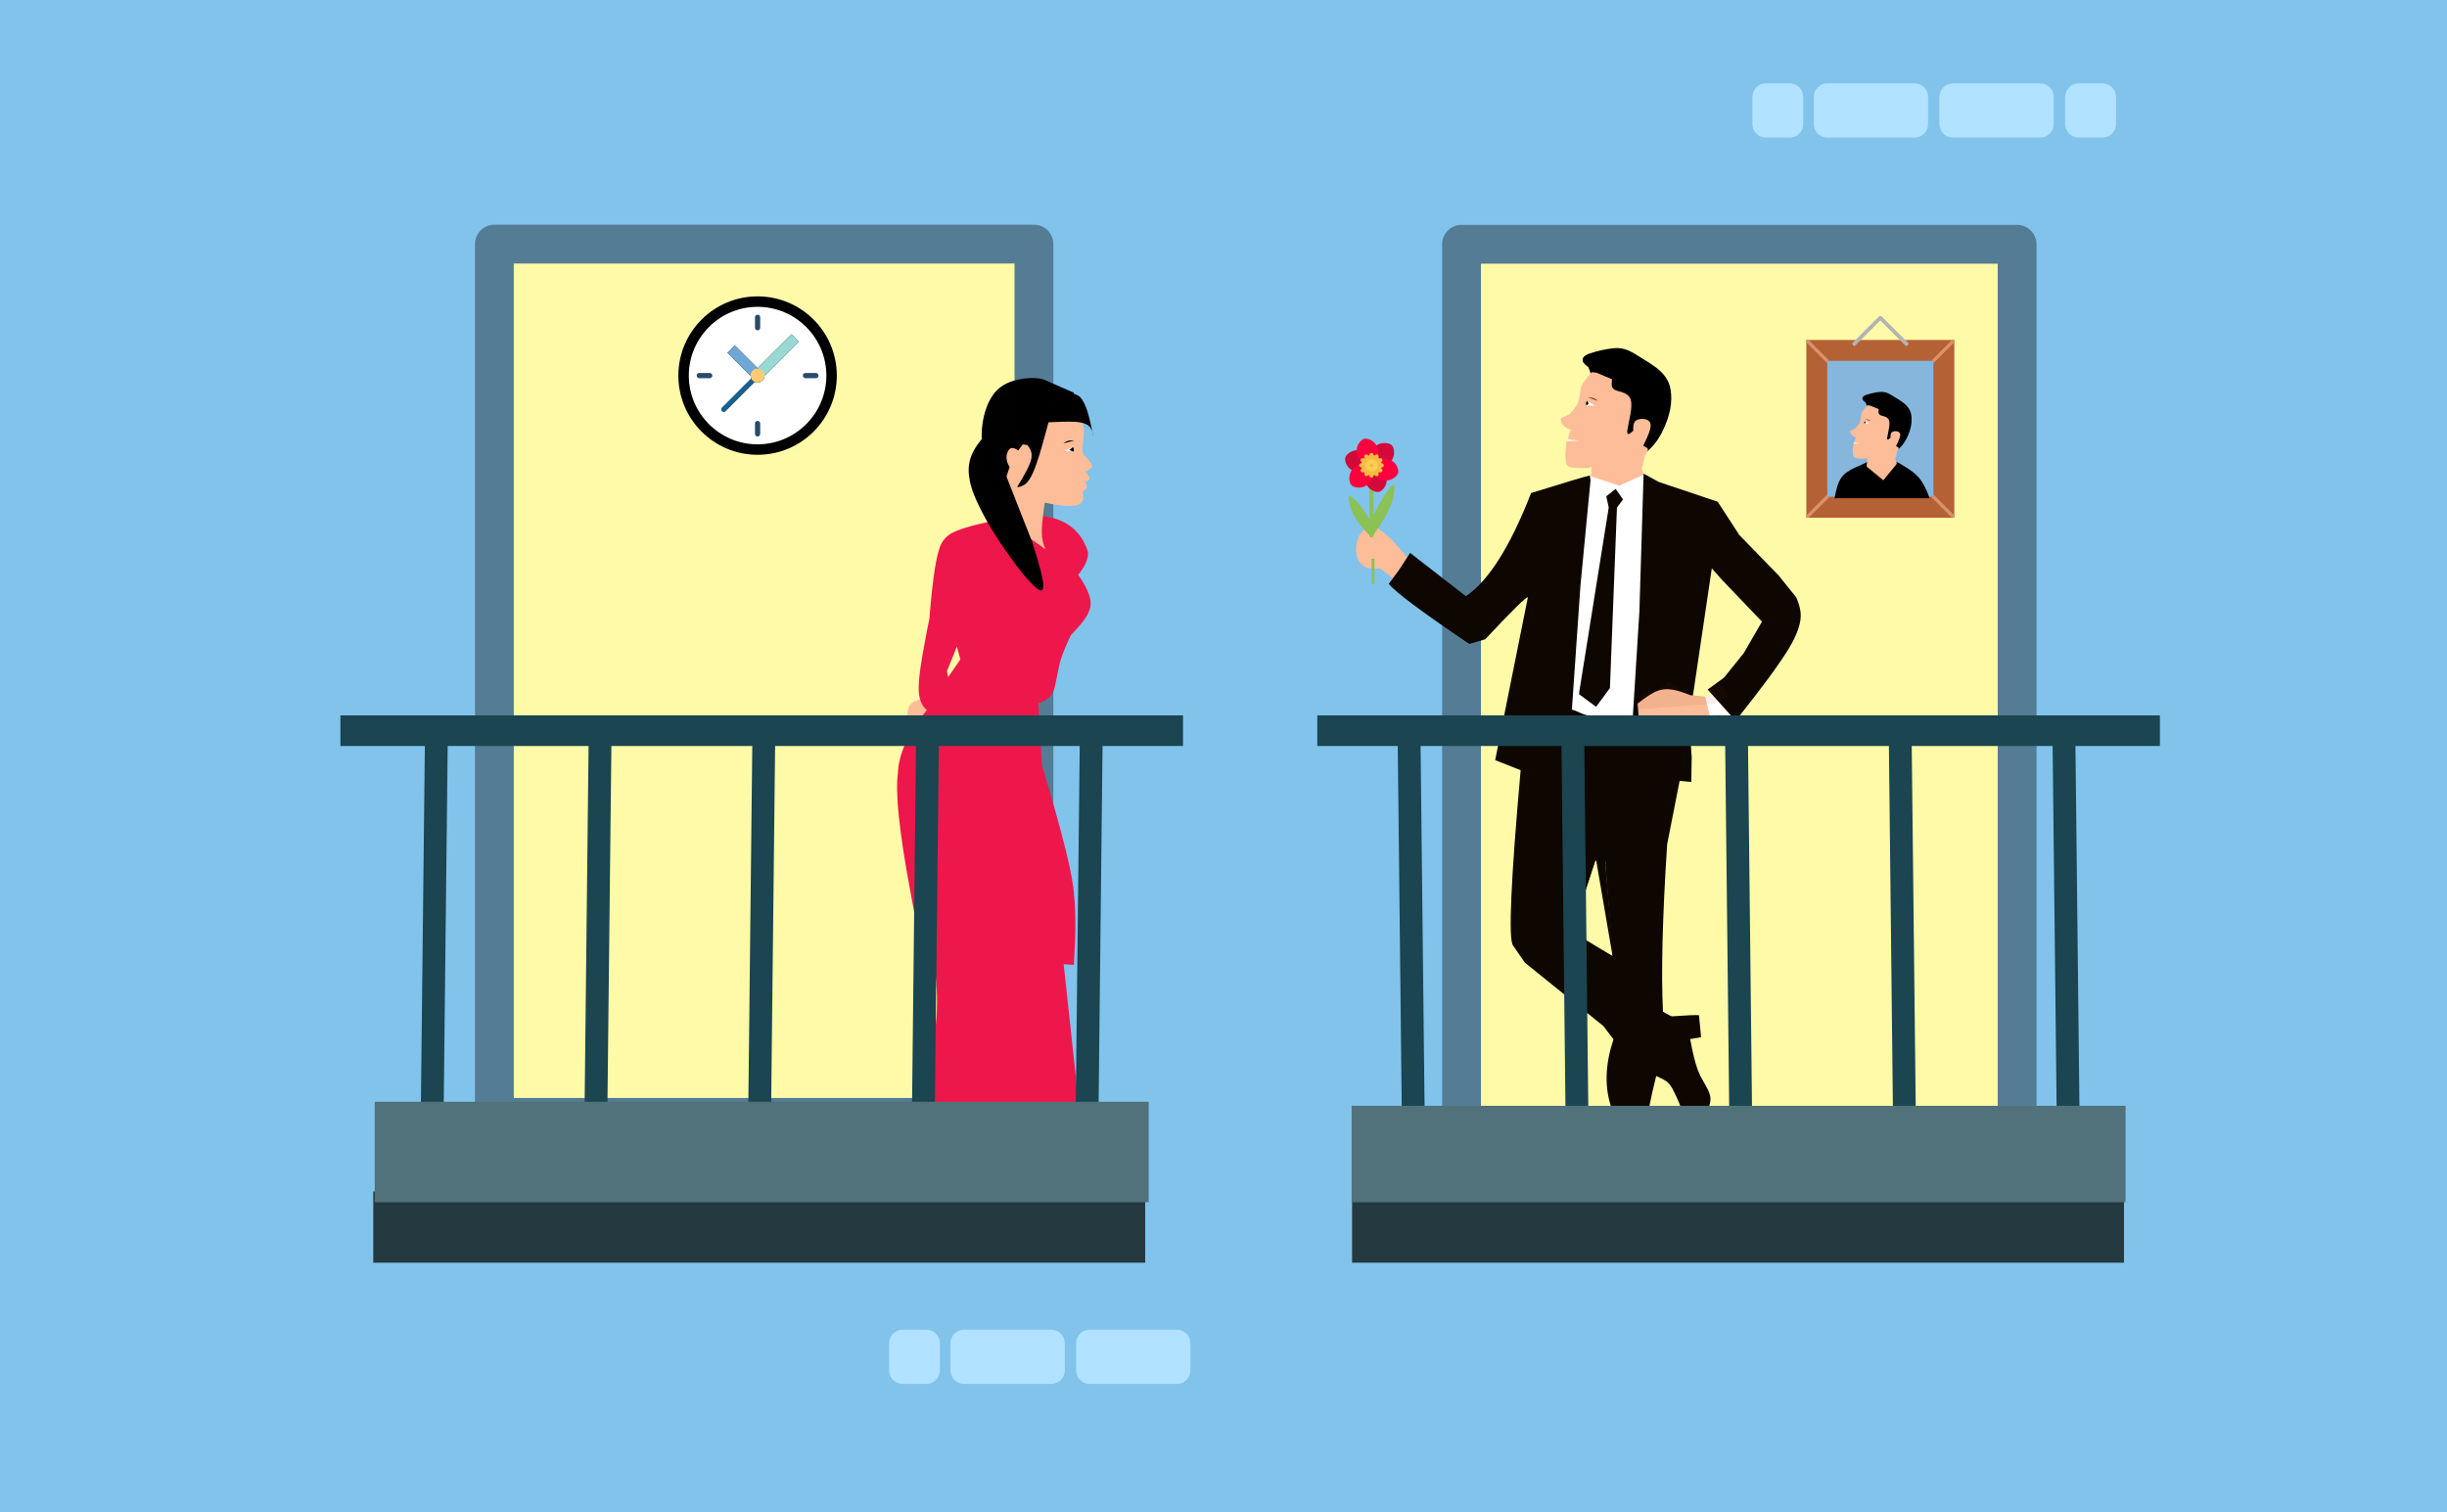 <?xml version="1.0" encoding="utf-8"?>
<svg xmlns="http://www.w3.org/2000/svg" xmlns:xlink="http://www.w3.org/1999/xlink" version= "1.1" width="1618px" height="1000px" viewBox="-449 211 1618 1000">
<rect x="-449" y="211" width="1618" height="1000" fill="#333333" stroke="none"/>
<g id="layer1">
<g style="fill:rgb(129,195,235); fill-opacity:1.0; stroke-linejoin: miter">
<path d="M-449.001,209.875C-449.299,209.875,-449.585,209.994,-449.796,210.204C-450.006,210.415,-450.125,210.701,-450.125,210.999L-450.124,1211.0C-450.124,1211.621,-449.621,1212.124,-449.0,1212.124L1169.001,1212.125C1169.299,1212.125,1169.585,1212.006,1169.795,1211.795C1170.006,1211.585,1170.125,1211.299,1170.125,1211.001L1170.124,211.0C1170.124,210.379,1169.621,209.876,1169.0,209.876L-449.001,209.875 Z"/>
</g>
<g style="fill:rgb(255,250,168); fill-opacity:1.0; stroke-linejoin: miter">
<path d="M526.965,382.266L700.588,382.267L874.212,382.267Q874.212,692.056,874.212,1001.845Q700.588,1001.845,526.965,1001.846Q526.965,692.056,526.965,382.266"/>
</g>
<g style="fill:rgb(180,97,53); fill-opacity:1.0; stroke-linejoin: miter">
<path d="M745.377,435.833L745.377,553.402L843.238,553.402L843.238,435.833L745.377,435.833 Z"/>
</g>
<g style="fill:rgb(135,182,221); fill-opacity:1.0; stroke-linejoin: miter">
<path d="M759.208,449.663L759.208,539.571L829.407,539.572L829.407,449.663L759.208,449.664 Z"/>
</g>
<g style="fill:rgb(0,0,0); fill-opacity:1.0; stroke-linejoin: miter">
<path d="M785.976,516.267L785.64,516.456Q784.142,517.302,782.772,517.949Q776.44,520.666,774.641,521.706Q771.155,523.768,769.974,525.157Q767.546,527.731,766.298,531.386Q765.189,534.368,764.004,540.477L826.88,540.453Q824.006,532.285,820.406,527.625Q816.758,522.995,808.348,518.245Q807.075,517.501,805.792,516.764L785.976,516.267"/>
</g>
<g style="fill:rgb(255,250,168); fill-opacity:1.0; stroke-linejoin: miter">
<path d="M228.281,382.266L54.657,382.266L-118.967,382.265Q-118.967,692.055,-118.967,1001.845Q54.657,1001.845,228.281,1001.844Q228.281,692.055,228.281,382.266"/>
</g>
<g style="fill:rgb(84,124,149); fill-opacity:1.0; stroke-linejoin: miter">
<path d="M-122.109,359.597L-122.109,359.597L234.654,359.598C241.743,359.598,247.49,365.345,247.49,372.434L247.49,372.434L247.49,949.944C247.49,957.033,241.743,962.78,234.654,962.78L234.654,962.78L-122.109,962.781C-125.513,962.781,-128.778,961.429,-131.186,959.022C-133.593,956.614,-134.945,953.349,-134.945,949.945L-134.945,949.945L-134.945,372.433C-134.945,369.029,-133.593,365.764,-131.186,363.356C-128.778,360.949,-125.513,359.597,-122.109,359.597L-122.109,359.597 M-122.109,385.269L-109.273,372.433L-109.273,949.945L-122.109,937.109L234.654,937.108L221.817,949.944L221.817,372.434L234.654,385.27L-122.109,385.269 Z"/>
</g>
<g style="fill:rgb(84,124,149); fill-opacity:1.0; stroke-linejoin: miter">
<path d="M517.38,359.725L517.38,359.725L884.752,359.726C891.842,359.726,897.588,365.473,897.588,372.562L897.588,372.562L897.588,973.67C897.588,980.759,891.842,986.506,884.752,986.506L884.752,986.506L517.38,986.507C513.976,986.507,510.711,985.155,508.303,982.748C505.896,980.341,504.544,977.076,504.544,973.671L504.544,973.671L504.544,372.561C504.544,369.157,505.896,365.892,508.303,363.484C510.711,361.077,513.976,359.725,517.38,359.725L517.38,359.725 M517.38,385.397L530.216,372.561L530.216,973.671L517.38,960.835L884.752,960.834L871.916,973.67L871.916,372.562L884.752,385.398L517.38,385.397 Z"/>
</g>
<g style="fill:rgb(36,58,64); fill-opacity:1.0; stroke-linejoin: miter">
<path d="M-202.189,998.931L53.017,998.931L308.222,998.932Q308.222,1022.505,308.222,1046.078Q53.017,1046.079,-202.189,1046.079Q-202.189,1022.505,-202.189,998.931"/>
</g>
<g style="fill:rgb(36,58,64); fill-opacity:1.0; stroke-linejoin: miter">
<path d="M445.011,998.931L700.217,998.931L955.423,998.932Q955.423,1022.505,955.423,1046.078Q700.217,1046.079,445.011,1046.079Q445.011,1022.505,445.011,998.931"/>
</g>
<g style="fill:rgb(0,0,0); fill-opacity:0.996; stroke-linejoin: miter">
<path d="M225.284,568.68L213.693,537.786Q201.422,517.922,200.448,505.348Q199.388,495.817,201.582,486.24Q202.309,483.13,203.382,480.263L204.54,477.487Q205.784,474.787,207.363,472.515Q214.423,462.017,231.796,461.029Q236.767,460.767,240.856,461.868L261.157,470.748L225.284,568.68"/>
</g>
<g style="fill:rgb(83,150,190); fill-opacity:0.996; stroke-linejoin: miter">
<path d="M159.468,313.628L159.467,313.628L159.467,313.629L159.467,313.628L159.468,313.628L159.467,313.628L159.467,313.629Q159.467,313.628,159.468,313.628"/>
</g>
<g style="fill:rgb(253,189,153); fill-opacity:1.0; stroke-linejoin: miter">
<path d="M486.677,585.99L484.301,583.071Q473.595,569.872,468.406,565.316Q461.841,559.365,457.768,559.538Q455.7,559.649,454.864,560.118Q453.758,560.594,452.811,561.382Q449.957,563.897,448.644,567.862Q445.951,577.056,450.482,583.365Q452.236,585.828,455.467,586.699Q457.78,587.416,463.539,586.822L478.544,598.585L486.677,585.99 Z"/>
</g>
<g style="fill:rgb(0,0,0); fill-opacity:1.0; stroke-linejoin: miter">
<path d="M617.791,441.3Q623.434,440.782,627.771,442.806Q629.829,443.695,632.645,445.405Q643.407,451.977,644.727,453.092Q654.221,459.699,655.599,468.56Q657.741,481.021,650.273,496.233Q644.45,508.403,631.842,515.371L604.191,461.593L601.277,453.855Q597.604,451.188,597.472,449.52Q597.082,446.735,601.457,444.992Q609.781,442.166,617.726,441.305 Z"/>
</g>
<g style="fill:rgb(253,189,153); fill-opacity:1.0; stroke-linejoin: miter">
<path d="M603.52,457.107L606.7,457.531L616.95,461.814Q616.09,466.637,617.787,468.109Q618.438,468.767,619.433,469.158Q625.127,470.793,625.856,471.36Q627.742,472.377,628.617,473.878Q629.884,475.831,629.643,480.103Q629.727,482.463,627.063,495.268Q626.773,497.449,627.334,497.895Q627.975,498.61,631.006,495.77Q630.482,489.738,633.555,488.668Q636.3,487.567,639.18,488.303Q641.857,489.121,642.304,491.193Q643.383,494.191,637.512,505.841Q640.858,507.251,640.643,508.311Q640.824,509.218,638.8,512.113L636.571,521.002L638.406,526.824L622.423,546.419L602.539,530.113L603.408,519.553Q602.573,521.143,591.211,520.266Q587.027,519.766,586.555,517.069L585.923,511.273L586.772,503.707L589.606,495.288Q582.951,492.695,582.954,488.132Q583.081,487.573,583.846,487.118Q585.249,486.804,588.729,484.972Q591.781,481.774,592.933,479.971Q594.276,477.94,594.916,475.606Q595.454,474.044,596.146,468.229Q596.429,466.893,596.956,465.77Q598.063,463.178,603.444,457.194 Z"/>
</g>
<g style="fill:rgb(255,255,255); fill-opacity:1.0; stroke-linejoin: miter">
<path d="M601.832,525.653L621.722,532.199L638.709,524.466L662.13,541.233L664.748,644.297L643.533,709.248L607.413,715.435L561.093,690.033L572.742,577.993L591.332,535.81L601.789,525.694 Z"/>
</g>
<g style="fill:rgb(255,255,255); fill-opacity:1.0; stroke-linejoin: miter">
<path d="M674.399,671.772L680.349,671.648L687.477,669.321L698.705,684.247L692.072,684.514L689.062,683.077L677.119,687.146L674.4,671.778 Z"/>
</g>
<g style="fill:rgb(14,7,1); fill-opacity:1.0; stroke-linejoin: miter">
<path d="M605.818,780.095L590.489,827.093L617.375,843.395L612.451,780.422L606.446,780.085 M602.686,528.673L602.686,528.675L602.686,528.675L601.027,545.986L596.026,598.205L590.368,680.262C597.282,682.039,599.698,687.343,627.494,686.312L653.501,686.995L670.435,682.44L653.34,769.414C650.222,817.861,649.309,854.76,650.601,880.11L656.378,883.259C648.663,911.486,643.61,931.833,641.22,944.297C636.942,949.167,628.56,948.499,616.074,942.294C611.883,929.183,612.476,914.526,617.853,898.323L611.223,889.58L559.238,847.585L551.439,836.286C548.288,832.234,549.966,793.591,556.47,720.359L539.638,713.698L561.264,605.976C560.319,605.458,550.902,614.73,533.014,633.793L522.49,636.846C491.328,615.808,473.593,602.563,469.287,597.109L475.742,588.367L483.395,576.662L520.268,605.274C535.19,595.261,549.564,572.523,563.389,537.059C586.069,530.002,599.017,526.126,602.233,525.428L602.686,528.673L602.686,528.675 Z"/>
</g>
<g style="fill:rgb(14,7,1); fill-opacity:1.0; stroke-linejoin: miter">
<path d="M637.752,524.188L647.804,529.734L686.769,542.803L701.058,564.801L727.051,591.56L738.652,605.962C740.328,609.649,741.258,612.992,741.584,615.975C742.268,622.233,739.647,630.137,733.813,639.844C728.08,649.382,716.433,665.361,698.636,687.642L680.124,667.003L690.887,659.204L703.996,642.943L716.041,622.11L689.25,594.071L682.872,586.848L669.53,676.869L650.679,674.323L630.065,694.194L634.996,615.359L636.306,572.425L637.772,524.389 Z"/>
</g>
<g style="fill:rgb(14,7,1); fill-opacity:1.0; stroke-linejoin: miter">
<path d="M605.363,778.164L608.772,780.046L608.772,780.047L605.818,780.095L605.8,780.15L597.474,805.677L605.35,778.211L605.363,778.164 Z"/>
</g>
<g style="fill:rgb(14,7,1); fill-opacity:1.0; stroke-linejoin: miter">
<path d="M612.587,782.152L614.018,782.944L616.821,836.315L612.587,782.152 Z"/>
</g>
<g style="fill:rgb(14,7,1); fill-opacity:1.0; stroke-linejoin: miter">
<path d="M609.229,838.716L617.195,843.429L617.266,844.79L609.229,838.716 Z"/>
</g>
<g style="fill:rgb(14,7,1); fill-opacity:1.0; stroke-linejoin: miter">
<path d="M610.486,758.889L618.424,850.028L605.739,776.012Q595.03,814.589,592.537,823.412Q588.754,836.871,588.606,836.997Q588.455,837.112,592.411,822.024Q595.156,811.521,605.256,773.457L605.288,773.376L605.755,775.947L610.477,758.924 Z"/>
</g>
<g style="fill:rgb(253,189,153); fill-opacity:1.0; stroke-linejoin: miter">
<path d="M633.822,676.327Q642.232,669.611,646.897,667.973Q651.686,666.042,657.63,667.232Q661.387,667.894,668.859,670.792L678.398,671.619L681.897,685.552L662.634,694.605L643.029,695.824L634.737,687.454L633.824,676.356 Z"/>
</g>
<g style="fill:rgb(14,7,1); fill-opacity:1.0; stroke-linejoin: miter">
<path d="M619.302,534.326L624.149,541.291L620.155,546.716L615.515,666.031L606.375,678.43L595.006,670.029L614.713,546.637L613.1,539.202L619.243,534.372 Z"/>
</g>
<g style="fill:rgb(14,7,1); fill-opacity:1.0; stroke-linejoin: miter">
<path d="M654.54,883.246Q672.009,882.026,674.382,882.4L675.796,896.923L668.556,898.166Q671.117,911.759,673.3,917.676Q674.325,920.569,675.481,922.846L680.351,931.682Q681.252,933.551,681.659,935.275Q682.867,939.448,679.745,945.884Q679.97,946.388,668.564,964.355Q666.68,967.022,664.279,965.447Q661.751,963.543,661.448,960.339Q661.364,959.335,661.659,957.847Q663.426,951.467,663.365,950.633Q663.619,948.482,663.089,945.991Q662.473,942.098,657.045,931.334Q654.964,927.499,652.595,925.941Q651.664,925.283,650.514,924.685Q645.301,922.236,644.141,921.515Q641.89,920.256,638.006,917.734L654.51,883.31 Z"/>
</g>
<g style="fill:rgb(14,7,1); fill-opacity:1.0; stroke-linejoin: miter">
<path d="M620.65,930.924L636.836,943.839Q639.99,951.378,641.343,961.425Q642.829,972.446,641.647,978.418Q640.165,986.897,630.843,990Q625.223,991.855,620.779,991.122Q617.255,990.503,615.929,987.291Q613.802,983.069,615.133,968.067Q615.669,961.422,617.468,946.791L620.648,930.936 Z"/>
</g>
<g style="fill:rgb(14,7,1); fill-opacity:1.0; stroke-linejoin: miter">
<path d="M668.25,693.196L669.585,711.587L669.311,728.174L636.984,725.041L668.22,693.226 Z"/>
</g>
<g style="fill:rgb(125,53,7); fill-opacity:0.075; stroke-linejoin: miter">
<path d="M660.687,665.251Q659.754,665.941,666.185,669.02L661.558,666.479L670.41,670.927L678.398,671.619L678.415,671.688L680.349,671.648L683.398,670.652L680.124,667.003L687.26,661.832L687.262,661.833Q690.132,665.313,693.426,671.812L684.254,676.274L633.93,680.133L633.936,676.661L637.652,668.513Q641.218,669.831,640.132,670.17Q650.972,666.382,653.993,661.886L657.468,663.939 Z"/>
</g>
<g style="fill:rgb(255,255,255); fill-opacity:0.996; stroke-linejoin: miter">
<path d="M600.494,476.052L600.494,476.053L599.843,479.141Q602.688,479.232,605.531,479.322L600.494,476.052 Z"/>
</g>
<g style="fill:rgb(0,0,0); fill-opacity:0.996; stroke-linejoin: miter">
<path d="M600.591,476.034L600.491,476.143Q600.183,476.467,599.948,476.813Q599.771,477.107,599.757,477.172Q599.707,477.295,599.679,477.424Q599.652,477.555,599.647,477.691L599.647,477.829Q599.652,477.968,599.673,478.112Q599.721,478.47,599.932,479.151L601.398,477.954L600.591,476.034 Z"/>
</g>
<g style="fill:rgb(0,0,0); fill-opacity:0.996; stroke-linejoin: miter">
<path d="M616.713,455.332L616.713,455.333L616.713,455.332L616.713,455.333 Z"/>
</g>
<g style="fill:rgb(134,54,8); fill-opacity:0.996; stroke-linejoin: miter">
<path d="M600.835,473.749L601.208,473.775Q602.337,473.847,603.367,473.989Q604.493,474.171,604.983,474.376Q605.52,474.57,606.108,474.976Q606.206,475.034,606.619,475.377Q606.864,475.583,607.389,476.1L600.835,473.749 Z"/>
</g>
<g style="fill:rgb(134,54,8); fill-opacity:0.996; stroke-linejoin: miter">
<path d="M607.436,465.567L607.436,465.568L607.436,465.568L607.436,465.567 Z"/>
</g>
<g style="fill:rgb(255,255,255); fill-opacity:0.996; stroke-linejoin: miter">
<path d="M587.621,501.187L587.107,502.713Q590.152,502.698,595.511,502.356Q592.231,502.132,590.628,501.891Q589.05,501.632,588.802,501.544Q588.235,501.405,587.739,501.228Q587.689,501.21,587.641,501.192Q587.634,501.189,587.628,501.187 Z"/>
</g>
<g style="fill:rgb(253,189,153); fill-opacity:1.0; stroke-linejoin: miter">
<path d="M454.682,560.473L455.609,561.374Q458.49,564.053,460.482,566.934Q461.112,567.903,461.546,568.915L461.918,569.942L462.166,570.996L462.278,572.082Q462.316,574.831,460.906,577.908Q459.141,581.749,455.651,586.921L450.47,577.057L454.682,560.473 Z"/>
</g>
<g>
<g style="fill:rgb(26,69,81); fill-opacity:1.0; stroke-linejoin: miter">
<path d="M490.186,692.704L490.186,692.704L493.073,954.153C493.119,958.321,489.777,961.736,485.61,961.783C481.442,961.829,478.026,958.487,477.98,954.32L477.98,954.32L475.094,692.871C475.048,688.703,478.389,685.287,482.556,685.241C486.724,685.195,490.14,688.537,490.186,692.704 Z"/>
</g>
<g style="fill:rgb(26,69,81); fill-opacity:1.0; stroke-linejoin: miter">
<path d="M598.439,692.704L598.439,692.704L601.325,954.153C601.371,958.321,598.03,961.736,593.862,961.783C589.695,961.829,586.279,958.487,586.233,954.32L586.233,954.32L583.346,692.871C583.3,688.703,586.641,685.287,590.809,685.241C594.977,685.195,598.393,688.537,598.439,692.704 Z"/>
</g>
<g style="fill:rgb(26,69,81); fill-opacity:1.0; stroke-linejoin: miter">
<path d="M706.691,692.704L706.691,692.704L709.578,954.153C709.624,958.321,706.283,961.736,702.115,961.783C697.947,961.829,694.532,958.487,694.486,954.32L694.486,954.32L691.599,692.871C691.553,688.703,694.894,685.287,699.062,685.241C703.229,685.195,706.645,688.537,706.691,692.704 Z"/>
</g>
<g style="fill:rgb(26,69,81); fill-opacity:1.0; stroke-linejoin: miter">
<path d="M923.196,692.704L923.196,692.704L926.083,954.153C926.129,958.321,922.788,961.736,918.62,961.783C914.453,961.829,911.037,958.487,910.991,954.32L910.991,954.32L908.104,692.871C908.058,688.703,911.399,685.287,915.567,685.241C919.735,685.195,923.15,688.537,923.196,692.704 Z"/>
</g>
<g style="fill:rgb(26,69,81); fill-opacity:1.0; stroke-linejoin: miter">
<path d="M814.944,692.704L814.944,692.704L817.831,954.153C817.877,958.321,814.535,961.736,810.368,961.783C806.2,961.829,802.784,958.487,802.738,954.32L802.738,954.32L799.851,692.871C799.805,688.703,803.147,685.287,807.314,685.241C811.482,685.195,814.898,688.537,814.944,692.704 Z"/>
</g>
</g>
<g style="fill:rgb(81,114,123); fill-opacity:1.0; stroke-linejoin: miter">
<path d="M444.709,942.305L700.588,942.306L956.468,942.306Q956.468,974.18,956.468,1006.054Q700.588,1006.055,444.709,1006.056Q444.709,974.18,444.709,942.305"/>
</g>
<g style="fill:rgb(26,69,81); fill-opacity:1.0; stroke-linejoin: miter">
<path d="M422.018,684.121L700.588,684.121L979.158,684.121Q979.158,694.232,979.158,704.343Q700.588,704.344,422.018,704.344Q422.018,694.232,422.018,684.121"/>
</g>
<g style="fill:rgb(253,189,153); fill-opacity:1.0; stroke-linejoin: miter">
<path d="M162.458,672.954L161.289,673.187Q157.692,673.781,154.892,675.314Q153.989,675.86,153.262,676.615L152.592,677.435Q151.971,678.313,151.593,679.479Q151.223,680.653,151.097,682.115L151.021,683.635Q151,685.22,151.156,687.014Q151.503,691.447,153.492,701.033L168.589,681.155L162.458,672.954 Z"/>
</g>
<g style="fill:rgb(175,89,64); fill-opacity:0.996; stroke-linejoin: miter">
<path d="M168.524,976.91L168.414,978.117Q167.554,986.131,168.592,989.827Q169.58,992.496,170.535,993.025Q171.623,993.944,173.262,994.211Q174.902,994.475,177.14,994.021L184.885,992.063Q186.312,991.742,187.792,991.544Q189.271,991.347,190.776,991.351L192.282,991.424Q195.306,991.756,198.273,992.891Q199.884,993.426,206.736,996.538Q208.058,997.102,209.295,997.515Q210.532,997.919,211.676,998.144Q212.31,998.353,214.888,998.466Q215.884,998.46,216.776,998.326Q217.291,998.324,219.21,997.69Q219.646,997.591,221.142,996.668Q224.373,994.018,224.65,994.057Q225.695,993.491,227.248,993.546Q228.296,993.45,232.155,994.832Q234.982,995.9,240.972,998.846L241.991,999.173Q244.031,999.844,246.029,1000.31Q248.026,1000.777,249.923,1000.766Q253.805,1000.538,256.149,998.385Q259.41,995.65,260.059,992.585Q260.326,990.312,258.144,989.998Q257.206,990.179,257.032,990.403Q254.558,992.544,253.968,992.541Q253.381,992.753,252.644,992.778L251.86,992.738Q251.031,992.638,250.001,992.246Q245.274,990.346,234.849,982.354L168.524,976.91 Z"/>
</g>
<g style="fill:rgb(237,23,75); fill-opacity:1.0; stroke-linejoin: miter">
<path d="M208.184,555.304L203.626,556.347Q186.108,560.166,179.58,563.957Q173.537,567.998,171.956,574.388Q168.211,585.563,165.327,622.749L183.648,638.328L186.01,647.082L177.951,658.751L177.116,654.859L185.373,634.483L167.99,608.072Q158.912,651.404,158.601,662.543Q157.535,675.561,163.86,680.544Q145.336,703.311,144.706,722.38Q141.993,741.625,152.735,799.323L156.93,822.172L163.005,823.352Q169.575,846.65,170.42,865.993Q171.22,882.468,167.694,904.799Q163.669,930.731,152.101,978.579Q183.296,980.448,266.846,987.07L263.171,930.741L254.321,848.673L261.065,849.135Q262.986,818.785,261.162,803.085Q260.66,785.796,239.943,717.06L237.558,676.042Q243.8,674.187,246.571,669.863Q247.761,667.871,248.513,664.976Q251.896,647.772,252.571,646.781Q253.805,642.645,256.887,635.741L258.987,631.168Q269.866,619.845,271.175,614.866Q274.971,606.628,263.889,591.122Q270.812,582.858,270.402,576.003Q259.789,542.89,208.184,555.304 Z"/>
</g>
<g style="fill:rgb(253,189,153); fill-opacity:1.0; stroke-linejoin: miter">
<path d="M205.073,557.916L206.586,558.114Q216.404,559.199,223.368,562.224Q229.546,564.751,242.23,574.275Q239.833,568.45,239.869,563.083Q239.684,558.154,241.784,543.386Q263.701,548.138,266.542,542.79Q267.854,541.075,266.74,535.96Q269.411,534.655,269.827,532.737Q269.879,531.546,268.259,529.878Q271.586,528.675,271.458,527.454Q271.65,526.343,268.451,522.883Q273.661,520.978,272.989,518.842Q272.637,516.851,267.917,512.157Q267.191,511.214,266.823,509.881Q266.491,508.065,266.592,507.508L267.492,500.602Q267.798,497.16,267.688,496.381Q267.637,493.442,266.509,490.388Q263.759,483.541,254.407,473.408Q247.301,476.695,244.33,479.97Q243.307,481.183,242.576,482.505Q239.791,488.206,238.55,489.762Q230.753,500.056,224.276,508.906Q219.46,505.484,217.609,509.239Q215.007,514.091,218.583,519.846L214.65,531.618Q214.627,538.777,213.634,542.027Q212.452,547.355,205.073,557.916 Z"/>
</g>
<g style="fill:rgb(0,0,0); fill-opacity:0.996; stroke-linejoin: miter">
<path d="M261.516,502.272L261.516,502.273Q259.807,502.219,258.923,502.277Q258.567,502.298,258.227,502.34L257.892,502.388Q257.561,502.441,257.25,502.523Q256.611,502.682,255.825,503.095Q255.069,503.506,254.077,504.236L261.516,502.272 Z"/>
</g>
<g style="fill:rgb(255,255,255); fill-opacity:0.996; stroke-linejoin: miter">
<path d="M260.389,506.572L254.861,508.965L260.866,509.666Q261.086,508.801,260.988,508.277Q260.927,507.769,260.389,506.572 Z"/>
</g>
<g style="fill:rgb(0,0,0); fill-opacity:0.996; stroke-linejoin: miter">
<path d="M260.54,506.563L258.068,508.597L260.817,509.768Q261.142,508.884,261.075,508.341Q261.071,508.146,260.928,507.634Q260.82,507.265,260.54,506.563 Z"/>
</g>
<g style="fill:rgb(26,69,81); fill-opacity:1.0; stroke-linejoin: miter">
<path d="M333.227,684.121L54.657,684.12L-223.913,684.12Q-223.913,694.232,-223.913,704.343Q54.657,704.343,333.227,704.342Q333.227,694.231,333.227,684.121"/>
</g>
<g>
<g style="fill:rgb(26,69,81); fill-opacity:1.0; stroke-linejoin: miter">
<path d="M280.152,692.871L280.152,692.871L277.265,954.32C277.219,958.487,273.803,961.829,269.636,961.783C265.468,961.736,262.127,958.321,262.173,954.153L262.173,954.153L265.059,692.704C265.105,688.537,268.521,685.195,272.689,685.241C276.857,685.287,280.198,688.703,280.152,692.871 Z"/>
</g>
<g style="fill:rgb(26,69,81); fill-opacity:1.0; stroke-linejoin: miter">
<path d="M171.899,692.871L171.899,692.871L169.012,954.32C168.966,958.487,165.551,961.829,161.383,961.783C157.215,961.737,153.874,958.321,153.92,954.153L153.92,954.153L156.807,692.704C156.853,688.537,160.269,685.195,164.436,685.241C168.604,685.287,171.945,688.703,171.899,692.871 Z"/>
</g>
<g style="fill:rgb(26,69,81); fill-opacity:1.0; stroke-linejoin: miter">
<path d="M63.647,692.871L63.647,692.871L60.76,954.32C60.714,958.487,57.298,961.829,53.13,961.783C48.963,961.737,45.622,958.321,45.668,954.153L45.668,954.153L48.554,692.704C48.6,688.537,52.016,685.195,56.184,685.241C60.351,685.287,63.693,688.703,63.647,692.871 Z"/>
</g>
<g style="fill:rgb(26,69,81); fill-opacity:1.0; stroke-linejoin: miter">
<path d="M-152.858,692.871L-152.858,692.871L-155.745,954.32C-155.791,958.487,-159.207,961.829,-163.375,961.783C-167.542,961.737,-170.884,958.321,-170.838,954.153L-170.838,954.153L-167.951,692.704C-167.905,688.537,-164.489,685.196,-160.321,685.241C-156.154,685.288,-152.812,688.703,-152.858,692.871 Z"/>
</g>
<g style="fill:rgb(26,69,81); fill-opacity:1.0; stroke-linejoin: miter">
<path d="M-44.606,692.871L-44.606,692.871L-47.493,954.32C-47.539,958.487,-50.955,961.829,-55.122,961.783C-59.29,961.737,-62.631,958.321,-62.585,954.153L-62.585,954.153L-59.698,692.704C-59.652,688.537,-56.236,685.195,-52.069,685.241C-47.901,685.288,-44.56,688.703,-44.606,692.871 Z"/>
</g>
</g>
<g style="fill:rgb(0,0,0); fill-opacity:0.996; stroke-linejoin: miter">
<path d="M247.271,478.627L246.135,483.053Q239.861,507.771,236.246,517.939Q234.174,523.842,232.286,527.026Q230.401,530.171,228.646,531.396Q226.024,533.083,223.511,533.151Q226.659,528.003,229.257,523.255Q230.955,520.114,232.002,517.449Q232.515,516.124,232.804,514.962L233.031,513.846Q233.342,511.717,232.919,510.124Q232.458,508.083,230.374,505.325Q225.938,504.896,222.824,504.031Q220.679,503.163,220.7,502.841Q220.278,502.35,220.345,501.698Q220.728,499.682,225.499,496.222Q229.217,493.423,238.924,487.393L247.271,478.627"/>
</g>
<g style="fill:rgb(0,0,0); fill-opacity:0.996; stroke-linejoin: miter">
<path d="M259.259,470.525L259.259,470.526L262.429,484.855Q252.547,487.33,242.666,489.805Q232.849,493.396,223.032,496.987L259.259,470.525"/>
</g>
<g style="fill:rgb(0,0,0); fill-opacity:0.996; stroke-linejoin: miter">
<path d="M235.599,474.411L229.777,476.718Q226.703,481.135,225.629,484.793Q225.37,485.975,225.629,486.96L226.055,487.882Q226.629,488.747,227.943,489.332Q229.538,490.202,235.03,490.415Q236.835,490.484,240.553,490.402Q256.354,489.756,257.735,489.847Q262.548,489.828,265.485,490.387Q267.434,490.762,268.795,491.368L270.038,492.021Q271.148,492.726,271.846,493.592Q273.705,496.285,273.973,499.602Q270.722,483.856,269.094,480.414Q266.625,474.21,264.084,472.752Q261.323,470.944,257.921,471.2Q254.849,471.368,250.08,472.715L235.599,474.411"/>
</g>
<g style="fill:rgb(0,0,0); fill-opacity:0.996; stroke-linejoin: miter">
<path d="M214.698,521.588L233.479,569.372Q237.911,583.492,239.082,588.27Q240.927,596.047,240.786,596.711Q241.031,598.958,240.701,600.203L240.197,601.141Q239.25,602.215,236.284,599.921Q228.61,593.382,215.493,574.503Q202.375,555.625,195.209,538.691Q193.155,533.457,192.287,529.148L191.661,525.029Q191.305,521.12,191.812,517.884Q192.864,509.626,201.401,499.944L214.698,521.588"/>
</g>
<g style="fill:rgb(81,114,123); fill-opacity:1.0; stroke-linejoin: miter">
<path d="M310.536,939.621L54.657,939.621L-201.222,939.62Q-201.222,972.837,-201.222,1006.055Q54.657,1006.054,310.536,1006.054Q310.536,972.837,310.536,939.621"/>
</g>
<g style="fill:rgb(140,193,83); fill-opacity:1.0; stroke-linejoin: miter">
<path d="M457.881,566.161C457.881,566.161,475.113,545.069,472.801,531.575C472.206,528.108,450.108,561.672,457.881,566.161 Z"/>
</g>
<g style="fill:rgb(140,193,83); fill-opacity:1.0; stroke-linejoin: miter">
<path d="M457.881,566.161C457.881,566.161,442.488,553.21,442.942,539.648C443.11,534.657,465.653,561.672,457.881,566.161 Z"/>
</g>
<g style="fill:rgb(140,193,83); fill-opacity:1.0; stroke-linejoin: miter">
<path d="M456.498,518.716L459.21,518.716L459.21,566.161L456.498,566.161L456.498,518.716 Z M456.498,518.716L459.21,518.716L459.21,566.161L456.498,566.161L456.498,518.716 Z M456.498,518.716L459.21,518.716L459.21,566.161L456.498,566.161L456.498,518.716 Z M456.498,518.716L459.21,518.716L459.21,566.161L456.498,566.161L456.498,518.716 Z"/>
</g>
<g style="fill:rgb(211,9,58); fill-opacity:1.0; stroke-linejoin: miter">
<path d="M471.302,505.497C468.401,502.596,454.963,502.155,457.239,519.606C474.473,521.665,474.201,508.396,471.302,505.497 Z"/>
</g>
<g style="fill:rgb(211,9,58); fill-opacity:1.0; stroke-linejoin: miter">
<path d="M462.982,536.247C466.943,535.183,474.044,523.766,457.793,517.012C447.394,530.906,459.021,537.307,462.982,536.247 Z"/>
</g>
<g style="fill:rgb(211,9,58); fill-opacity:1.0; stroke-linejoin: miter">
<path d="M440.513,513.666C439.452,517.628,445.789,529.486,459.763,518.789C452.929,502.836,441.574,509.705,440.513,513.666 Z"/>
</g>
<g style="fill:rgb(255,0,62); fill-opacity:1.0; stroke-linejoin: miter">
<path d="M453.01,501.208C449.048,502.269,441.947,513.686,458.198,520.44C468.598,506.546,456.971,500.146,453.01,501.208 Z"/>
</g>
<g style="fill:rgb(255,0,62); fill-opacity:1.0; stroke-linejoin: miter">
<path d="M475.478,523.785C476.54,519.826,470.204,507.965,456.229,518.662C463.063,534.615,474.418,527.749,475.478,523.785 Z"/>
</g>
<g style="fill:rgb(255,0,62); fill-opacity:1.0; stroke-linejoin: miter">
<path d="M444.69,531.955C447.59,534.856,461.03,535.297,458.753,517.846C441.52,515.787,441.79,529.056,444.69,531.955 Z"/>
</g>
<g style="fill:rgb(255,206,84); fill-opacity:1.0; stroke-linejoin: miter">
<path d="M457.854,524.157C454.854,524.157,452.413,521.716,452.413,518.716C452.413,515.716,454.854,513.275,457.854,513.275C460.853,513.275,463.294,515.716,463.294,518.716C463.294,521.716,460.853,524.157,457.854,524.157 Z"/>
</g>
<g style="fill:rgb(246,187,66); fill-opacity:1.0; stroke-linejoin: miter">
<path d="M464.64,520.062C465.391,520.062,465.996,519.457,465.996,518.708C465.996,517.959,465.391,517.352,464.64,517.352C464.596,517.352,464.557,517.354,464.513,517.358C464.457,517.082,464.382,516.81,464.295,516.548C464.334,516.53,464.37,516.51,464.41,516.488C465.057,516.113,465.279,515.285,464.906,514.635C464.531,513.988,463.703,513.766,463.054,514.139C463.016,514.163,462.976,514.187,462.94,514.212C462.756,514.004,462.559,513.805,462.349,513.621C462.374,513.585,462.398,513.547,462.42,513.507C462.795,512.858,462.573,512.03,461.924,511.657C461.276,511.281,460.446,511.504,460.073,512.151C460.049,512.191,460.029,512.231,460.011,512.272C459.748,512.185,459.479,512.11,459.202,512.054C459.207,512.01,459.209,511.966,459.209,511.921C459.209,511.172,458.603,510.565,457.854,510.565C457.105,510.565,456.498,511.172,456.498,511.921C456.498,511.966,456.501,512.01,456.505,512.054C456.229,512.11,455.959,512.185,455.696,512.272C455.678,512.231,455.657,512.191,455.634,512.151C455.26,511.504,454.431,511.281,453.782,511.655C453.134,512.03,452.912,512.858,453.286,513.507C453.309,513.547,453.334,513.585,453.36,513.621C453.15,513.805,452.951,514.004,452.767,514.212C452.73,514.187,452.693,514.163,452.654,514.139C452.005,513.766,451.176,513.988,450.802,514.635C450.428,515.285,450.65,516.113,451.298,516.488C451.336,516.51,451.375,516.53,451.414,516.548C451.325,516.812,451.251,517.082,451.194,517.358C451.152,517.354,451.11,517.352,451.067,517.352C450.318,517.352,449.712,517.96,449.712,518.708C449.712,519.457,450.318,520.062,451.067,520.062C451.109,520.062,451.15,520.06,451.191,520.056C451.247,520.334,451.32,520.606,451.408,520.87C451.372,520.888,451.334,520.906,451.298,520.926C450.65,521.301,450.428,522.129,450.802,522.779C451.176,523.426,452.005,523.648,452.653,523.275C452.689,523.253,452.723,523.232,452.757,523.208C452.942,523.42,453.141,523.619,453.352,523.805C453.329,523.839,453.307,523.873,453.286,523.906C452.912,524.556,453.134,525.384,453.782,525.759C454.431,526.133,455.26,525.91,455.634,525.263C455.654,525.229,455.672,525.193,455.688,525.158C455.954,525.247,456.225,525.322,456.504,525.378C456.501,525.416,456.498,525.455,456.498,525.493C456.498,526.244,457.105,526.849,457.854,526.849C458.602,526.849,459.209,526.244,459.209,525.493C459.209,525.455,459.206,525.416,459.203,525.378C459.482,525.322,459.754,525.247,460.019,525.158C460.037,525.193,460.053,525.229,460.073,525.263C460.446,525.91,461.276,526.132,461.924,525.759C462.573,525.384,462.795,524.556,462.42,523.907C462.4,523.873,462.378,523.839,462.356,523.805C462.567,523.619,462.766,523.42,462.952,523.21C462.984,523.231,463.018,523.253,463.054,523.275C463.703,523.648,464.531,523.426,464.906,522.779C465.28,522.129,465.057,521.301,464.41,520.926C464.374,520.906,464.336,520.888,464.299,520.87C464.388,520.606,464.461,520.334,464.517,520.056C464.557,520.06,464.598,520.062,464.64,520.062 Z M457.854,522.801C455.601,522.801,453.769,520.97,453.769,518.716C453.769,516.464,455.601,514.631,457.854,514.631C460.105,514.631,461.94,516.464,461.94,518.716C461.939,520.97,460.105,522.801,457.854,522.801 Z"/>
</g>
<g style="fill:rgb(246,187,66); fill-opacity:1.0; stroke-linejoin: miter">
<path d="M457.837,517.461C457.088,517.461,456.481,518.067,456.481,518.815C456.481,519.564,457.088,520.172,457.837,520.172C458.586,520.172,459.192,519.564,459.192,518.815C459.192,518.067,458.586,517.461,457.837,517.461 Z"/>
</g>
<g style="fill:rgb(140,193,83); fill-opacity:1.0; stroke-linejoin: miter">
<path d="M457.971,580.445L458.887,580.445L459.803,580.445Q459.803,588.815,459.803,597.185Q458.887,597.185,457.971,597.185Q457.971,588.815,457.971,580.445"/>
</g>
<g style="fill:rgb(0,0,0); fill-opacity:1.0; stroke-linejoin: miter">
<path d="M51.93,407.004C23.001,407.004,-0.452,430.457,-0.451,459.384C-0.451,488.311,23.002,511.763,51.929,511.763C80.857,511.763,104.31,488.311,104.31,459.384C104.311,430.457,80.858,407.004,51.93,407.004 Z"/>
</g>
<g style="fill:rgb(255,255,255); fill-opacity:1.0; stroke-linejoin: miter">
<path d="M48.674,462.64C49.507,463.473,50.659,463.989,51.929,463.989C54.37,463.989,56.373,462.08,56.523,459.676L79.2,436.998L74.316,432.114L51.929,454.498L36.869,439.441L31.986,444.324L47.336,459.676C47.405,460.832,47.905,461.871,48.674,462.64 Z M51.93,413.911C77.003,413.911,97.403,434.311,97.403,459.384C97.403,484.457,77.003,504.856,51.929,504.856C26.856,504.856,6.456,484.457,6.456,459.384C6.456,434.311,26.856,413.911,51.93,413.911 Z"/>
</g>
<g style="fill:rgb(109,168,214); fill-opacity:1.0; stroke-linejoin: miter">
<path d="M52.222,454.791L51.929,454.498L36.869,439.441L31.986,444.324L47.336,459.676C47.327,459.58,47.325,459.483,47.325,459.384L51.929,454.779C52.028,454.779,52.125,454.782,52.222,454.791 Z"/>
</g>
<g style="fill:rgb(152,217,213); fill-opacity:1.0; stroke-linejoin: miter">
<path d="M79.2,436.998L74.316,432.114L51.929,454.498L52.222,454.791L56.534,459.384C56.534,459.483,56.532,459.58,56.523,459.676L79.2,436.998 Z"/>
</g>
<g style="fill:rgb(24,95,141); fill-opacity:1.0; stroke-linejoin: miter">
<path d="M50.416,458.455L28.333,480.538C27.659,481.212,27.659,482.306,28.333,482.98C28.67,483.317,29.112,483.486,29.554,483.486C29.996,483.486,30.438,483.317,30.775,482.98L52.858,460.897L50.416,458.455 Z"/>
</g>
<g style="fill:rgb(255,204,117); fill-opacity:1.0; stroke-linejoin: miter">
<path d="M51.929,463.989C54.469,463.989,56.534,461.923,56.534,459.384C56.534,456.845,54.469,454.779,51.929,454.779C49.39,454.779,47.325,456.845,47.325,459.384C47.325,461.923,49.39,463.989,51.929,463.989 Z"/>
</g>
<g style="fill:rgb(39,75,109); fill-opacity:1.0; stroke-linejoin: miter">
<path d="M51.929,429.453C50.976,429.453,50.203,428.68,50.203,427.726L50.203,420.819C50.203,419.865,50.976,419.092,51.929,419.092C52.883,419.092,53.656,419.865,53.656,420.819L53.656,427.726C53.656,428.68,52.883,429.453,51.929,429.453 Z"/>
</g>
<g style="fill:rgb(39,75,109); fill-opacity:1.0; stroke-linejoin: miter">
<path d="M90.495,461.111L83.588,461.111C82.634,461.111,81.861,460.338,81.861,459.384C81.861,458.43,82.634,457.657,83.588,457.657L90.496,457.658C91.449,457.657,92.222,458.43,92.222,459.384C92.222,460.338,91.449,461.111,90.495,461.111 Z"/>
</g>
<g style="fill:rgb(39,75,109); fill-opacity:1.0; stroke-linejoin: miter">
<path d="M51.929,499.675C50.976,499.675,50.203,498.902,50.203,497.949L50.203,491.042C50.203,490.088,50.976,489.315,51.929,489.315C52.883,489.315,53.656,490.088,53.656,491.042L53.656,497.949C53.656,498.902,52.883,499.675,51.929,499.675 Z"/>
</g>
<g style="fill:rgb(39,75,109); fill-opacity:1.0; stroke-linejoin: miter">
<path d="M20.271,461.111L13.363,461.111C12.41,461.111,11.637,460.338,11.637,459.384C11.637,458.43,12.41,457.657,13.363,457.657L20.271,457.658C21.224,457.657,21.998,458.43,21.998,459.384C21.998,460.338,21.224,461.111,20.271,461.111 Z"/>
</g>
<g style="fill:rgb(179,179,179); fill-opacity:1.0; stroke-linejoin: miter">
<path d="M811.462,440.084L794.307,422.928L777.151,440.084L775.38,438.313L793.421,420.272C793.656,420.037,793.975,419.905,794.307,419.905C794.639,419.905,794.957,420.037,795.192,420.272L813.234,438.313L811.462,440.084 Z"/>
</g>
<g style="fill:rgb(218,146,108); fill-opacity:1.0; stroke-linejoin: miter">
<path d="M843.238,435.833L843.238,437.382L829.407,451.213L829.407,449.663L827.858,449.664L841.688,435.833 Z"/>
</g>
<g style="fill:rgb(218,146,108); fill-opacity:1.0; stroke-linejoin: miter">
<path d="M760.757,449.663L759.208,449.664L759.208,451.213L745.377,437.382L745.377,435.833L746.927,435.833 Z"/>
</g>
<g style="fill:rgb(218,146,108); fill-opacity:1.0; stroke-linejoin: miter">
<path d="M760.757,539.571L746.927,553.402L745.377,553.402L745.377,551.852L759.208,538.022L759.208,539.571 Z"/>
</g>
<g style="fill:rgb(218,146,108); fill-opacity:1.0; stroke-linejoin: miter">
<path d="M843.238,551.852L843.238,553.402L841.688,553.402L827.858,539.571L829.407,539.572L829.407,538.022 Z"/>
</g>
<g style="fill:rgb(0,0,0); fill-opacity:1.0; stroke-linejoin: miter">
<path d="M793.731,470.205Q796.867,469.917,799.277,471.042Q800.421,471.536,801.986,472.486Q807.965,476.138,808.699,476.757Q813.974,480.428,814.74,485.352Q815.93,492.276,811.781,500.729Q808.545,507.491,801.539,511.363L786.175,481.481L784.556,477.181Q782.515,475.699,782.441,474.773Q782.225,473.225,784.656,472.257Q789.281,470.686,793.696,470.208 Z"/>
</g>
<g style="fill:rgb(253,189,153); fill-opacity:1.0; stroke-linejoin: miter">
<path d="M785.802,478.988L787.569,479.224L793.264,481.604Q792.787,484.284,793.73,485.102Q794.091,485.467,794.644,485.684Q797.808,486.593,798.213,486.908Q799.261,487.473,799.747,488.307Q800.451,489.392,800.318,491.766Q800.364,493.077,798.884,500.193Q798.723,501.404,799.034,501.652Q799.391,502.05,801.075,500.471Q800.784,497.12,802.491,496.525Q804.016,495.913,805.616,496.322Q807.104,496.777,807.352,497.928Q807.952,499.594,804.69,506.068Q806.549,506.851,806.429,507.44Q806.53,507.944,805.406,509.552L804.167,514.491L805.187,517.727L796.306,528.615L785.257,519.554L785.74,513.686Q785.276,514.57,778.962,514.083Q776.637,513.805,776.375,512.306L776.024,509.086L776.496,504.882L778.071,500.203Q774.373,498.763,774.375,496.227Q774.445,495.917,774.87,495.664Q775.649,495.49,777.583,494.472Q779.279,492.695,779.919,491.692Q780.666,490.564,781.021,489.267Q781.32,488.399,781.705,485.168Q781.862,484.426,782.155,483.802Q782.77,482.362,785.76,479.037 Z"/>
</g>
<g style="fill:rgb(255,255,255); fill-opacity:0.996; stroke-linejoin: miter">
<path d="M784.121,489.515L784.121,489.516L783.759,491.232Q785.34,491.282,786.92,491.332L784.121,489.515 Z"/>
</g>
<g style="fill:rgb(0,0,0); fill-opacity:0.996; stroke-linejoin: miter">
<path d="M784.175,489.505L784.119,489.565Q783.948,489.746,783.817,489.938Q783.719,490.101,783.711,490.137Q783.683,490.206,783.668,490.278Q783.653,490.35,783.65,490.426L783.65,490.502Q783.653,490.58,783.664,490.66Q783.691,490.859,783.809,491.237L784.623,490.572L784.175,489.505 Z"/>
</g>
<g style="fill:rgb(0,0,0); fill-opacity:0.996; stroke-linejoin: miter">
<path d="M793.133,478.002L793.133,478.003L793.133,478.002L793.133,478.003 Z"/>
</g>
<g style="fill:rgb(134,54,8); fill-opacity:0.996; stroke-linejoin: miter">
<path d="M784.31,488.235L784.517,488.25Q785.145,488.29,785.717,488.369Q786.343,488.47,786.615,488.584Q786.913,488.691,787.24,488.917Q787.294,488.95,787.524,489.14Q787.66,489.255,787.952,489.542L784.31,488.235 Z"/>
</g>
<g style="fill:rgb(134,54,8); fill-opacity:0.996; stroke-linejoin: miter">
<path d="M787.978,483.689L787.978,483.69L787.978,483.69L787.978,483.689 Z"/>
</g>
<g style="fill:rgb(255,255,255); fill-opacity:0.996; stroke-linejoin: miter">
<path d="M776.968,503.481L776.682,504.329Q778.374,504.321,781.352,504.131Q779.529,504.007,778.639,503.872Q777.762,503.729,777.624,503.68Q777.309,503.603,777.033,503.504Q777.006,503.494,776.979,503.484Q776.975,503.483,776.971,503.481 Z"/>
</g>
<g style="fill:rgb(177,226,255); fill-opacity:1.0; stroke-linejoin: miter">
<path d="M759.259,302.005L816.943,302.005C821.881,302.005,825.899,297.987,825.899,293.048L825.899,275.084C825.899,270.146,821.881,266.128,816.943,266.128L759.259,266.128C754.321,266.128,750.303,270.146,750.303,275.084L750.303,293.048C750.303,297.987,754.321,302.005,759.259,302.005 Z"/>
</g>
<g style="fill:rgb(177,226,255); fill-opacity:1.0; stroke-linejoin: miter">
<path d="M842.332,302.005L900.015,302.005C904.954,302.005,908.972,297.987,908.972,293.048L908.972,275.084C908.972,270.146,904.954,266.128,900.015,266.128L842.332,266.128C837.394,266.128,833.376,270.146,833.376,275.084L833.376,293.048C833.376,297.987,837.394,302.005,842.332,302.005 Z"/>
</g>
<g style="fill:rgb(177,226,255); fill-opacity:1.0; stroke-linejoin: miter">
<path d="M718.671,302.005L734.376,302.005C739.314,302.005,743.332,297.987,743.332,293.048L743.332,275.084C743.332,270.146,739.314,266.128,734.376,266.128L718.671,266.128C713.732,266.128,709.714,270.146,709.714,275.084L709.714,293.048C709.714,297.987,713.732,302.005,718.671,302.005 Z"/>
</g>
<g style="fill:rgb(177,226,255); fill-opacity:1.0; stroke-linejoin: miter">
<path d="M941.201,266.128L925.497,266.128C920.558,266.128,916.54,270.146,916.54,275.085L916.54,293.048C916.54,297.987,920.558,302.005,925.497,302.005L941.201,302.005C946.14,302.005,950.158,297.987,950.158,293.048L950.158,275.085C950.158,270.146,946.14,266.128,941.201,266.128 Z"/>
</g>
<g style="fill:rgb(177,226,255); fill-opacity:1.0; stroke-linejoin: miter">
<path d="M188.411,1090.343C183.472,1090.343,179.455,1094.361,179.455,1099.3L179.455,1117.263C179.455,1122.202,183.472,1126.22,188.411,1126.22L246.094,1126.22C251.033,1126.22,255.051,1122.202,255.051,1117.263L255.051,1099.3C255.051,1094.361,251.033,1090.343,246.094,1090.343L188.411,1090.344 Z"/>
</g>
<g style="fill:rgb(177,226,255); fill-opacity:1.0; stroke-linejoin: miter">
<path d="M271.484,1126.219L329.167,1126.22C334.105,1126.219,338.123,1122.201,338.123,1117.263L338.123,1099.299C338.123,1094.361,334.105,1090.342,329.167,1090.342L271.484,1090.343C266.546,1090.342,262.528,1094.361,262.528,1099.299L262.528,1117.263C262.528,1122.201,266.546,1126.219,271.484,1126.219 Z"/>
</g>
<g style="fill:rgb(177,226,255); fill-opacity:1.0; stroke-linejoin: miter">
<path d="M147.823,1126.219L163.528,1126.22C168.466,1126.219,172.484,1122.201,172.484,1117.263L172.484,1099.299C172.484,1094.361,168.466,1090.342,163.528,1090.342L147.823,1090.343C142.884,1090.342,138.866,1094.361,138.866,1099.299L138.866,1117.263C138.866,1122.201,142.884,1126.219,147.823,1126.219 Z"/>
</g>
</g>
</svg>